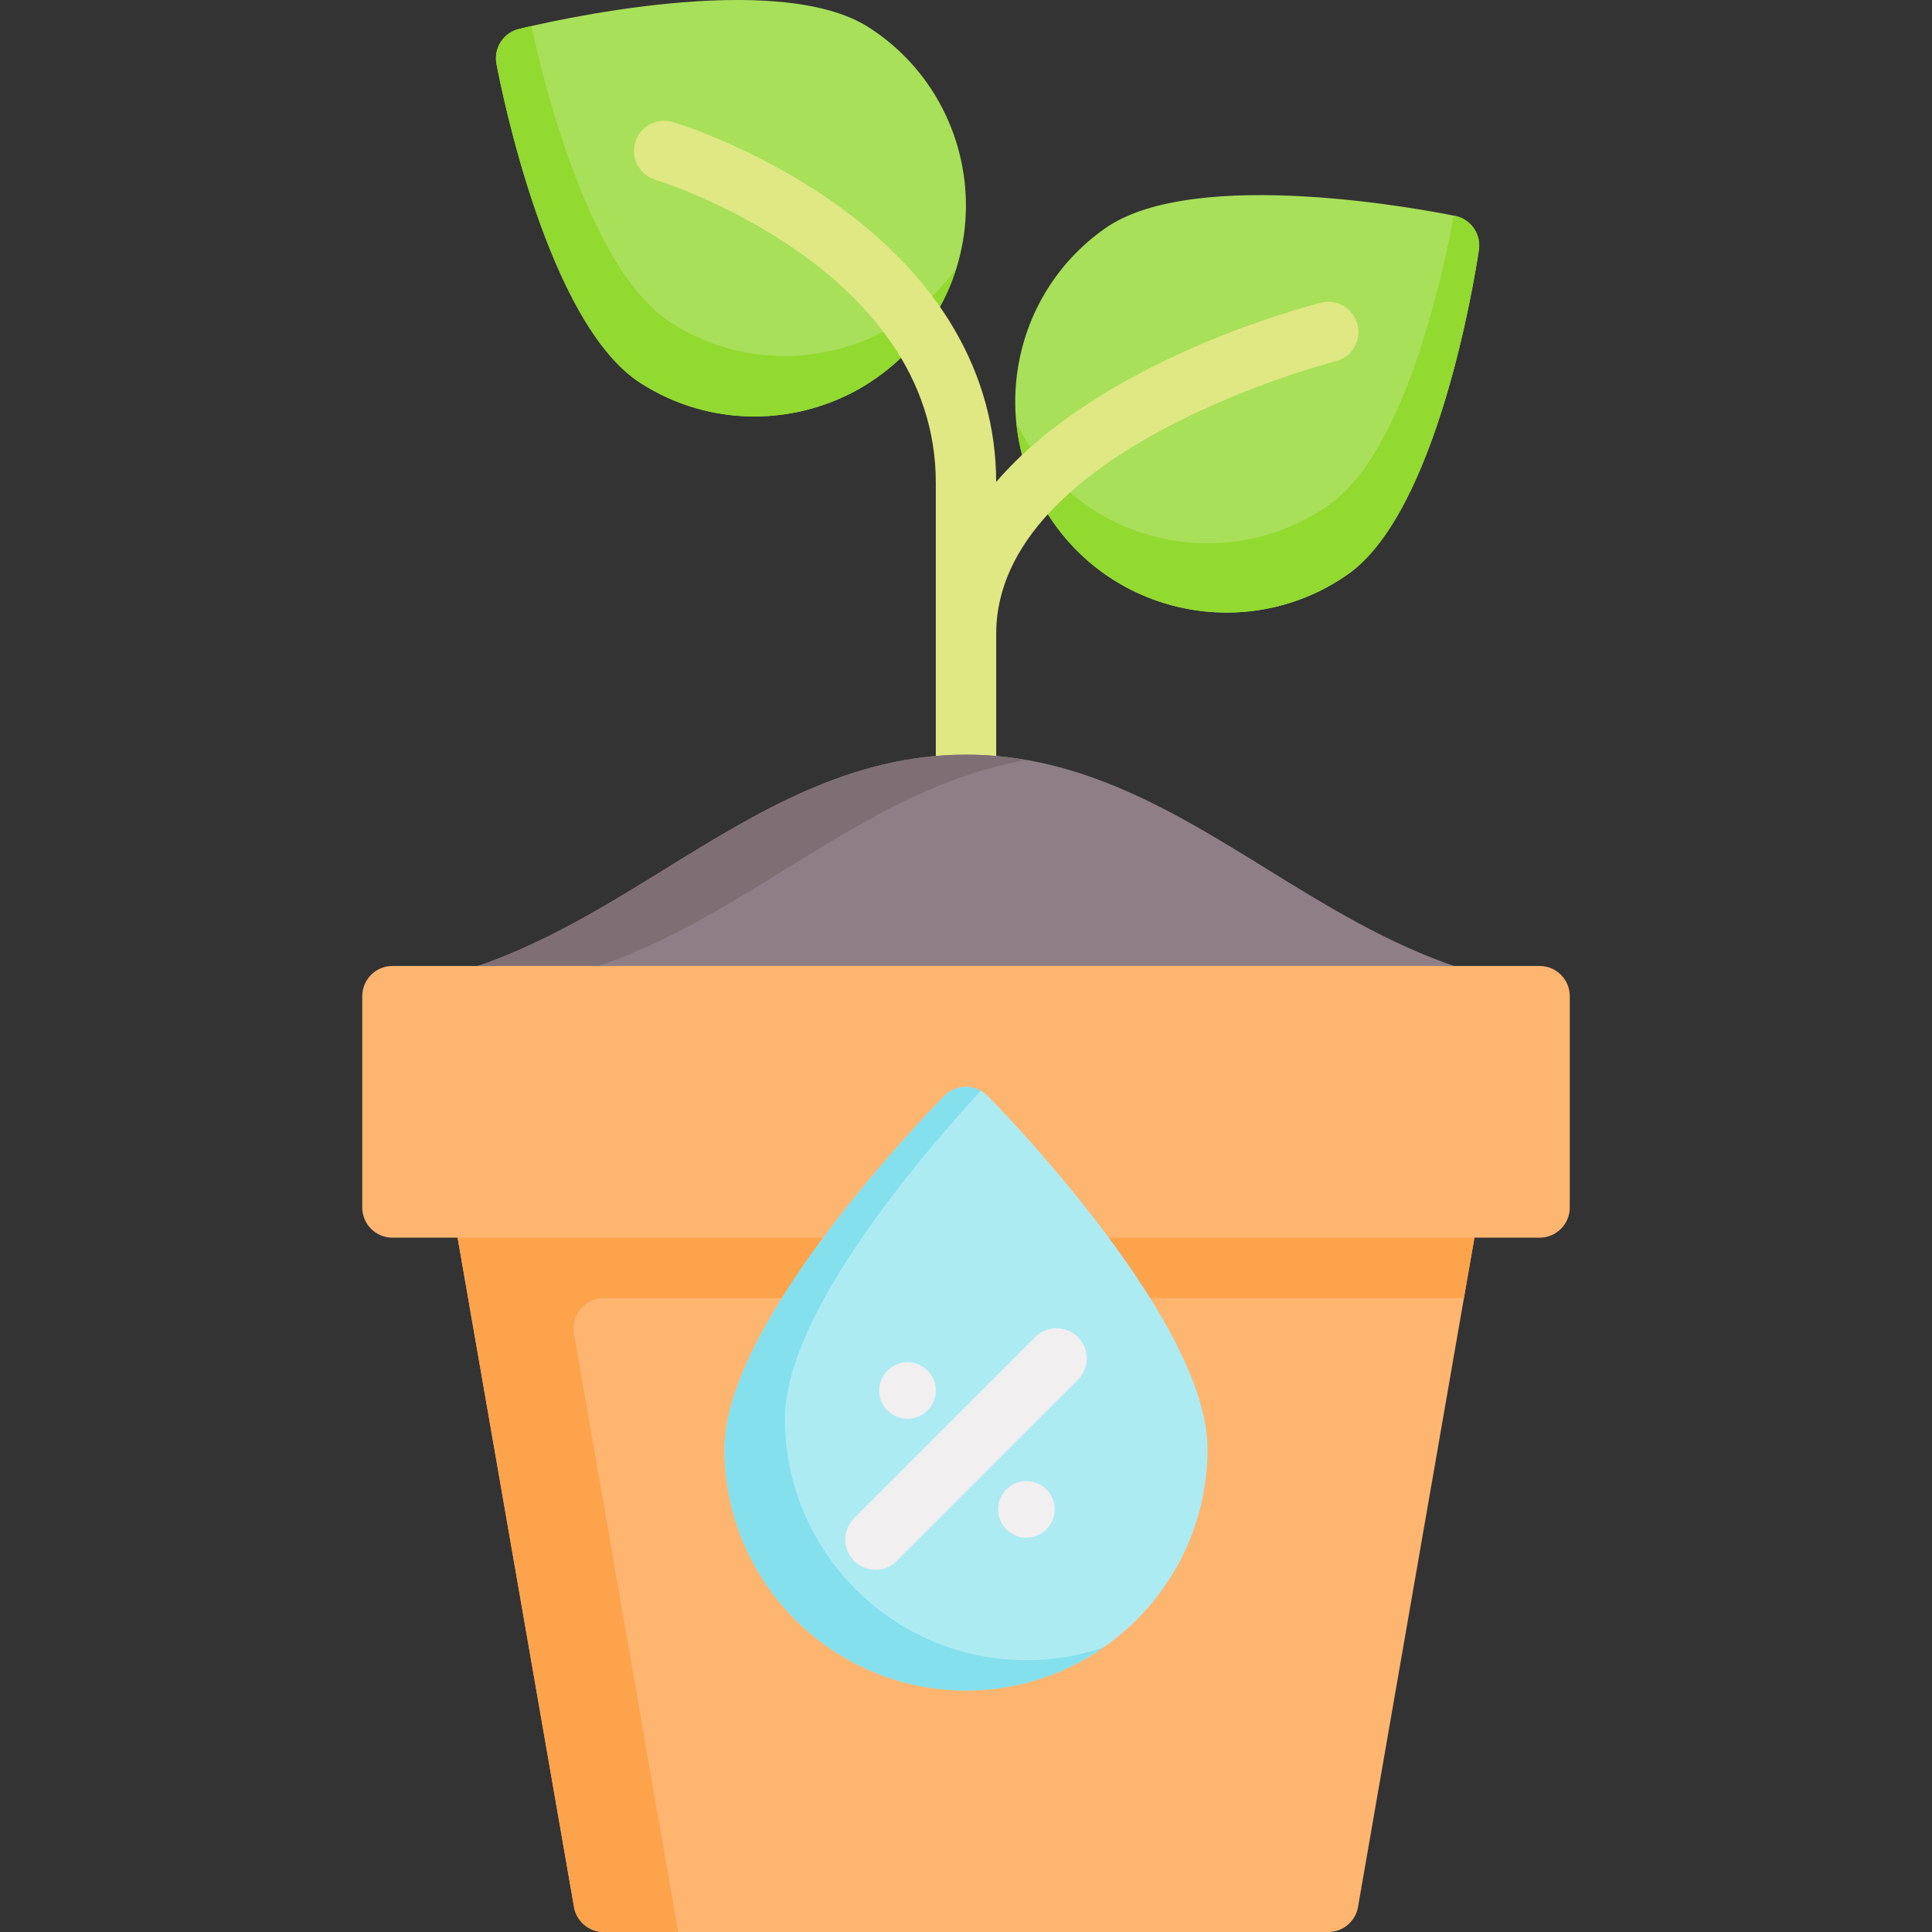 <svg xmlns="http://www.w3.org/2000/svg" height="512pt" version="1.1" viewBox="-96 0 512 512" width="512pt">
<rect x="-96" y="0" width="512" height="512" fill="#333333" stroke="none"/>
<g id="surface1">
<path d="M 134.281 7.277 C 109.797 -8.465 48.441 5.977 41.523 7.676 C 37.395 8.688 34.781 12.754 35.574 16.934 C 36.898 23.93 49.223 85.746 73.711 101.488 C 83.059 107.5 93.539 110.371 103.906 110.371 C 122.34 110.367 140.414 101.293 151.102 84.672 C 167.801 58.699 160.258 23.98 134.281 7.277 Z M 134.281 7.277 " style=" stroke:none;fill-rule:nonzero;fill:rgb(65.882%,87.843%,34.902%);fill-opacity:1;" />
<path d="M 111.93 94.359 C 101.562 94.359 91.082 91.488 81.73 85.477 C 60.711 71.961 48.652 24.492 44.82 6.898 C 43.297 7.246 42.172 7.516 41.523 7.676 C 37.395 8.688 34.781 12.754 35.574 16.934 C 36.898 23.93 49.223 85.746 73.711 101.488 C 83.059 107.5 93.539 110.371 103.906 110.371 C 122.34 110.367 140.414 101.293 151.102 84.672 C 153.879 80.352 155.969 75.785 157.434 71.105 C 146.594 86.16 129.43 94.355 111.93 94.359 Z M 111.93 94.359 " style=" stroke:none;fill-rule:nonzero;fill:rgb(57.255%,85.098%,18.824%);fill-opacity:1;" />
<path d="M 289.605 57.215 C 282.629 55.789 220.75 43.785 196.906 60.488 C 171.613 78.199 165.445 113.188 183.16 138.48 C 194.043 154.02 211.441 162.34 229.113 162.34 C 240.203 162.34 251.402 159.059 261.156 152.227 C 285 135.527 294.875 73.273 295.922 66.227 C 296.547 62.023 293.773 58.062 289.605 57.215 Z M 289.605 57.215 " style=" stroke:none;fill-rule:nonzero;fill:rgb(65.882%,87.843%,34.902%);fill-opacity:1;" />
<path d="M 289.605 57.215 C 289.516 57.195 289.406 57.172 289.293 57.152 C 285.586 76.887 275.438 120.344 256.113 133.879 C 246.359 140.711 235.16 143.992 224.066 143.992 C 206.398 143.992 189 135.672 178.117 120.137 C 176.25 117.473 174.664 114.695 173.324 111.848 C 174.223 121.133 177.438 130.312 183.16 138.48 C 194.043 154.02 211.441 162.34 229.109 162.34 C 240.203 162.34 251.402 159.059 261.156 152.227 C 285 135.527 294.871 73.273 295.922 66.227 C 296.547 62.023 293.773 58.062 289.605 57.215 Z M 289.605 57.215 " style=" stroke:none;fill-rule:nonzero;fill:rgb(57.255%,85.098%,18.824%);fill-opacity:1;" />
<path d="M 263.766 86.051 C 262.695 81.766 258.359 79.156 254.066 80.23 C 250.965 81.004 195.934 95.164 168 127.73 C 167.91 98.941 152.906 73.258 124.59 53.438 C 103.773 38.863 83.168 32.586 82.301 32.328 C 78.066 31.059 73.609 33.461 72.34 37.691 C 71.07 41.922 73.473 46.383 77.703 47.652 C 78.445 47.875 152.004 70.605 152.004 127.992 L 152.004 223.996 C 152.004 228.414 155.586 231.996 160.004 231.996 C 164.422 231.996 168.004 228.414 168.004 223.996 L 168.004 167.992 C 168.004 118.902 257.051 95.977 257.949 95.75 C 262.234 94.676 264.84 90.336 263.766 86.051 Z M 263.766 86.051 " style=" stroke:none;fill-rule:nonzero;fill:rgb(87.451%,90.98%,50.98%);fill-opacity:1;" />
<path d="M 294.129 314.848 C 292.609 313.039 290.367 311.996 288.008 311.996 L 32 311.996 C 29.641 311.996 27.398 313.039 25.879 314.848 C 24.359 316.652 23.715 319.039 24.117 321.367 L 56.121 505.371 C 56.785 509.203 60.113 512 64 512 L 256.008 512 C 259.895 512 263.223 509.203 263.887 505.371 L 295.891 321.367 C 296.293 319.039 295.648 316.652 294.129 314.848 Z M 294.129 314.848 " style=" stroke:none;fill-rule:nonzero;fill:rgb(99.216%,70.98%,43.922%);fill-opacity:1;" />
<path d="M 56.121 353.367 C 55.281 348.547 59.113 343.996 64 343.996 L 291.953 343.996 L 295.891 321.367 C 296.293 319.039 295.648 316.652 294.129 314.848 C 292.609 313.039 290.367 311.996 288.008 311.996 L 32 311.996 C 29.641 311.996 27.398 313.039 25.879 314.848 C 24.359 316.652 23.715 319.039 24.117 321.367 L 56.121 505.371 C 56.785 509.203 60.113 512 64 512 L 83.707 512 Z M 56.121 353.367 " style=" stroke:none;fill-rule:nonzero;fill:rgb(98.824%,63.922%,29.804%);fill-opacity:1;" />
<path d="M 290.535 256.406 C 271.984 250.223 255.512 240.043 239.582 230.199 C 215.551 215.348 190.699 199.992 160.004 199.992 C 129.309 199.992 104.457 215.348 80.426 230.199 C 64.496 240.043 48.023 250.223 29.473 256.406 C 25.75 257.645 23.477 261.402 24.105 265.277 C 24.734 269.148 28.078 271.996 32 271.996 L 288.008 271.996 C 291.93 271.996 295.277 269.148 295.902 265.277 C 296.531 261.402 294.258 257.645 290.535 256.406 Z M 290.535 256.406 " style=" stroke:none;fill-rule:nonzero;fill:rgb(55.294%,49.804%,52.157%);fill-opacity:1;" />
<path d="M 56.105 265.273 C 55.477 261.402 57.75 257.645 61.469 256.402 C 80.023 250.219 96.496 240.043 112.426 230.199 C 132.141 218.016 152.41 205.496 176.004 201.395 C 170.84 200.492 165.516 199.992 160.004 199.992 C 129.305 199.992 104.457 215.348 80.426 230.199 C 64.492 240.039 48.023 250.219 29.469 256.402 C 25.746 257.645 23.473 261.402 24.105 265.273 C 24.73 269.148 28.078 271.996 32 271.996 L 64 271.996 C 60.078 271.996 56.73 269.148 56.105 265.273 Z M 56.105 265.273 " style=" stroke:none;fill-rule:nonzero;fill:rgb(49.412%,43.529%,45.882%);fill-opacity:1;" />
<path d="M 312.008 255.992 L 8 255.992 C 3.582 255.992 0 259.574 0 263.996 L 0 319.996 C 0 324.414 3.582 327.996 8 327.996 L 312.008 327.996 C 316.426 327.996 320.008 324.414 320.008 319.996 L 320.008 263.996 C 320.008 259.574 316.426 255.992 312.008 255.992 Z M 312.008 255.992 " style=" stroke:none;fill-rule:nonzero;fill:rgb(99.216%,70.98%,43.922%);fill-opacity:1;" />
<path d="M 165.715 290.395 C 162.621 287.242 157.383 287.242 154.293 290.395 C 148.328 296.473 96.004 350.758 96.004 384 C 96.004 419.289 124.715 448 160.004 448 C 195.293 448 224.004 419.289 224.004 384 C 224.004 350.758 171.68 296.473 165.715 290.395 Z M 165.715 290.395 " style=" stroke:none;fill-rule:nonzero;fill:rgb(67.843%,92.157%,95.294%);fill-opacity:1;" />
<path d="M 176.004 439.965 C 140.715 439.965 112.004 411.254 112.004 375.961 C 112.004 348.238 148.406 305.871 163.945 289.051 C 160.879 287.34 156.852 287.785 154.293 290.395 C 148.328 296.473 96.004 350.758 96.004 384 C 96.004 419.289 124.715 448 160.004 448 C 173.504 448 186.031 443.789 196.367 436.625 C 189.965 438.777 183.121 439.965 176.004 439.965 Z M 176.004 439.965 " style=" stroke:none;fill-rule:nonzero;fill:rgb(51.765%,87.843%,92.941%);fill-opacity:1;" />
<path d="M 136.004 415.996 C 133.957 415.996 131.906 415.215 130.348 413.656 C 127.223 410.531 127.223 405.465 130.348 402.34 L 178.348 354.34 C 181.473 351.215 186.535 351.215 189.66 354.34 C 192.785 357.465 192.785 362.527 189.66 365.652 L 141.66 413.656 C 140.098 415.215 138.051 415.996 136.004 415.996 Z M 136.004 415.996 " style=" stroke:none;fill-rule:nonzero;fill:rgb(94.51%,93.725%,94.118%);fill-opacity:1;" />
<path d="M 183.504 399.996 C 183.504 404.141 180.145 407.496 176.004 407.496 C 171.863 407.496 168.504 404.141 168.504 399.996 C 168.504 395.855 171.863 392.496 176.004 392.496 C 180.145 392.496 183.504 395.855 183.504 399.996 Z M 183.504 399.996 " style=" stroke:none;fill-rule:nonzero;fill:rgb(94.51%,93.725%,94.118%);fill-opacity:1;" />
<path d="M 152.004 368.496 C 152.004 372.641 148.645 375.996 144.504 375.996 C 140.359 375.996 137.004 372.641 137.004 368.496 C 137.004 364.355 140.359 360.996 144.504 360.996 C 148.645 360.996 152.004 364.355 152.004 368.496 Z M 152.004 368.496 " style=" stroke:none;fill-rule:nonzero;fill:rgb(94.51%,93.725%,94.118%);fill-opacity:1;" />
</g>
</svg>